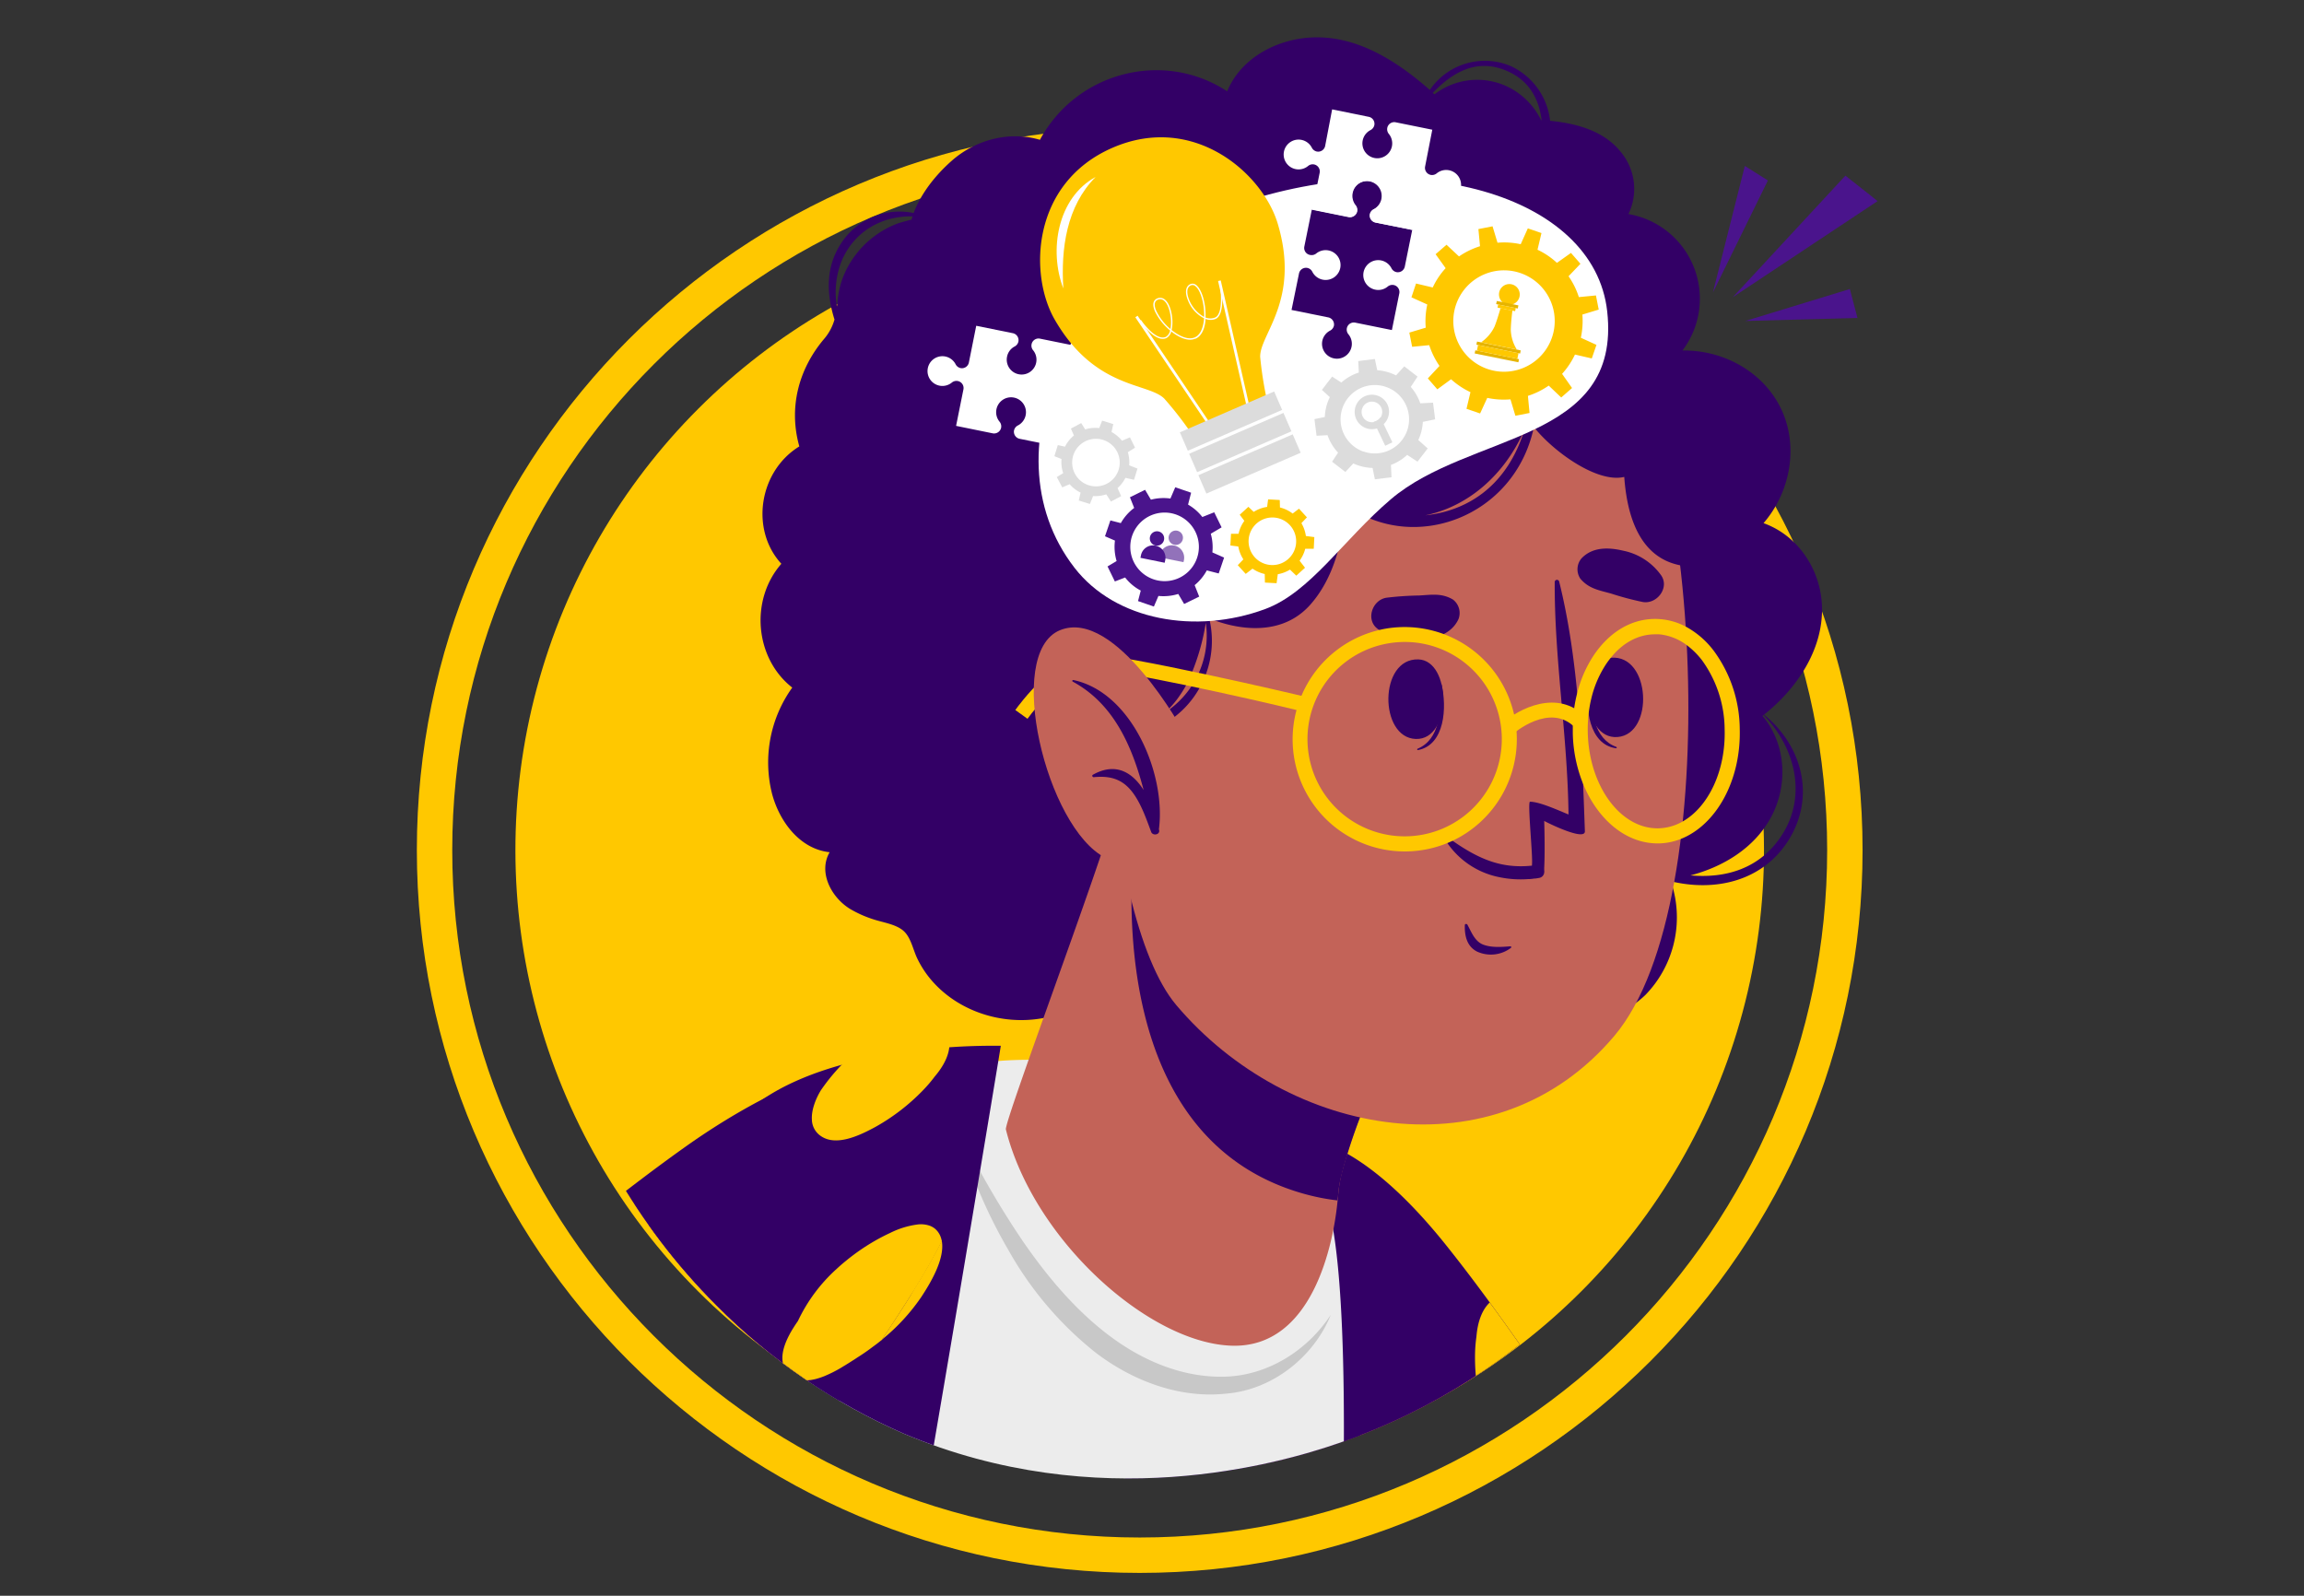 <svg id="Слой_1" data-name="Слой 1" xmlns="http://www.w3.org/2000/svg" xmlns:xlink="http://www.w3.org/1999/xlink" viewBox="0 0 581.13 402.55"><rect x="0" y="0" width="581.13" height="402.55" fill="#333333" stroke="none"/><defs><style>.cls-1{fill:none;}.cls-2{fill:#ffc800;}.cls-3{clip-path:url(#clip-path);}.cls-4{fill:#4a148c;}.cls-5{fill:#c36358;}.cls-6{fill:#306;}.cls-7{opacity:0.1;}.cls-8{fill:#ececec;}.cls-9{fill:#c8c8c8;}.cls-10{fill:#fff;}.cls-11{fill:#1a2e35;}.cls-12{fill:#dcdcdc;}.cls-13{opacity:0.6;}</style><clipPath id="clip-path"><path class="cls-1" d="M447.61,239c-15.85,24.56-8.31,31.31-26.52,58.84-7.57,11.44-33.2,49-83.69,66.29C322.61,369.22,277,382.38,228,361.67a152.65,152.65,0,0,1-47.23-32.32c-41.88-41.81-48.45-95.78-50.78-114.9-11.68-96,39.72-235,136.13-255.52C321.64-52.86,370.3-20.72,428.55,17.77c15.34,10.13,135.69,91,118.5,143.36C536.4,193.57,483.05,184.11,447.61,239Z"/></clipPath></defs><circle class="cls-2" cx="287.46" cy="214.45" r="157.46" transform="translate(-67.44 266.08) rotate(-45)"/><path class="cls-2" d="M287.46,396.78c-100.53,0-182.32-81.79-182.32-182.33S186.93,32.12,287.46,32.12s182.33,81.79,182.33,182.33S388,396.78,287.46,396.78Zm0-355.73c-95.61,0-173.39,77.79-173.39,173.4s77.78,173.4,173.39,173.4,173.4-77.79,173.4-173.4S383.08,41.05,287.46,41.05Z"/><g class="cls-3"><polygon class="cls-4" points="432.05 73.77 440.09 41.86 445.91 45.52 432.05 73.77"/><polygon class="cls-4" points="440.2 80.97 466.58 72.91 468.5 80.2 440.2 80.97"/><polygon class="cls-4" points="437.05 74.98 468.92 40.57 475.94 49.16 437.05 74.98"/><path class="cls-5" d="M407.77,402.63l-90.2-18.28q-1-8-1.8-15.71c-.65-6.31-1-12.35-1.13-18,0-1.34,0-2.67,0-4,0-2.56.09-5.05.23-7.44.68-12,2.89-21.66,6.61-27.75,3.32-5.45,7.86-8.06,13.6-7a5.63,5.63,0,0,1,.69.14,12.47,12.47,0,0,1,1.38.39c9,2.92,20.61,14.23,34.91,36.73q5.15,8.1,10.75,18.16,1.86,3.35,3.86,6.86C392.9,377.79,400.12,390,407.77,402.63Z"/><path class="cls-6" d="M427.37,406.6,308,382.41c-1.11-6.38-2.11-12.49-3-18.26-.64-4.31-1.14-8.44-1.53-12.4-.15-1.6-.3-3.19-.4-4.73h0q-.36-4.63-.48-8.91c-.06-1.8-.09-3.55-.08-5.26s0-3.17.08-4.7c0-1,.08-2,.14-3s.13-1.94.2-2.88c.13-1.49.27-2.93.46-4.33.09-.75.19-1.48.3-2.2,0-.12,0-.25.05-.37,1.54-9.87,4.45-17.23,8.46-22A17.37,17.37,0,0,1,322.93,287c.24-.05.49-.08.74-.11,4.8-.57,10.25.8,16.17,4.16h0c7.61,4.33,16,11.94,24.79,22.92C382.64,336.44,405.7,371.63,427.37,406.6Z"/><path class="cls-2" d="M403.33,368.84A62.22,62.22,0,0,0,406.47,390c1.62,4.75,5.16,11.53,11.29,9.07a7.89,7.89,0,0,0,3.26-2.51C415.17,387.14,409.21,377.8,403.33,368.84Zm-32.51,26.3L382,397.41C378.69,394.29,374.58,392.41,370.82,395.14Zm20.29-44.69c-5.26-7.77-10.44-15.18-15.36-21.88-2,1.89-3.06,5-3.35,8.57a36.16,36.16,0,0,0-.36,4.6,52.24,52.24,0,0,0,2,15c1.17,3.84,3.32,10.43,8.06,11.31a5.13,5.13,0,0,0,4.57-1.32c1.91-1.69,3.07-4.57,3.64-6.89A48.9,48.9,0,0,0,391.11,350.45Z"/><path class="cls-7" d="M345.29,390,308,382.41c-1.12-6.38-2.12-12.49-2.95-18.26q-1-6.47-1.54-12.4c-.15-1.6-.3-3.19-.41-4.73q-.36-4.63-.48-8.91h0c-.06-1.8-.09-3.55-.08-5.26s0-3.17.08-4.7c0-1,.08-2,.14-3s.13-1.94.2-2.88c1.11-13.4,4.38-23.06,9.3-28.88a20.83,20.83,0,0,1,2.88-2.84l1.73,5.71,4.6,15.18,6.06,20,2.2,7.23.57,1.86,8.61,28.39,4.53,15Z"/><path class="cls-6" d="M343.48,389.6,283,377.35c2-10,4-19.74,5.87-28.9q.56-2.67,1.08-5.3c.68-3.29,1.34-6.51,2-9.64,4.66-22.69,8.38-40.57,10.23-49.41h0c.82-3.92,1.28-6.07,1.28-6.07l-.13-2.17-.26-4.26a71.09,71.09,0,0,1,20.6,15.28c1.08,1.14,2.16,2.37,3.23,3.66a64.47,64.47,0,0,1,7.18,10.73c.22.4.43.78.63,1.19.36.71.7,1.43,1,2.17s.75,1.65,1.08,2.5h0a62.52,62.52,0,0,1,3.69,12.74c1.93,10.83,2.66,34.92,2.91,64C343.44,385.75,343.46,387.66,343.48,389.6Z"/><path class="cls-8" d="M338.55,388.6,145.14,349.41c31.08-33.8,59.83-62,74-71.49a48.53,48.53,0,0,1,5.92-3.39,63,63,0,0,1,13.1-4.72,82.85,82.85,0,0,1,13.62-2.16c2.52-.21,5.07-.3,7.63-.31a119.29,119.29,0,0,1,35.39,5.46h0c2.93.92,5.76,1.93,8.49,3.05A79.16,79.16,0,0,1,322.93,287a49.42,49.42,0,0,1,4,3.55,31.71,31.71,0,0,1,6.55,9.15,15.75,15.75,0,0,1,.63,1.58c.14.37.27.75.39,1.15.2.65.4,1.34.59,2.07.44,1.74.85,3.71,1.21,5.91h0c2.15,13.09,2.85,33.94,2.63,58.49C338.83,375.24,338.72,381.83,338.55,388.6Z"/><path class="cls-9" d="M241.44,284.22A223.89,223.89,0,0,0,257.92,313c6.19,9,13.3,17.46,21.82,23.89s18.63,10.66,29.16,10.39,20.61-6.27,26.76-15.6c-4.15,10.33-14.43,18.91-26.44,19.88-11.84,1.27-23.62-3.31-32.8-10.29a87.77,87.77,0,0,1-22.11-26A123.57,123.57,0,0,1,241.44,284.22Z"/><path class="cls-6" d="M235,367.62,132.74,346.9c27.34-34,50.63-62.12,58.87-68.94h0a13.54,13.54,0,0,1,1.31-1c9.51-6.26,22.07-9.55,33.2-11.28a159.86,159.86,0,0,1,26.31-1.87l-.63,3.85c-.84,5.08-2.46,14.89-4.62,27.82-.22,1.31-.44,2.66-.67,4C243.42,318.06,239.36,342.17,235,367.62Z"/><path class="cls-2" d="M237.54,313h0c0-.18-.08-.34-.12-.51s-.13-.41-.2-.6c0,0,0,0,0,0a5.94,5.94,0,0,0-.27-.57h0a3.24,3.24,0,0,0-.21-.35c-.12-.17-.23-.32-.35-.47h0a4.83,4.83,0,0,0-.38-.4,2.09,2.09,0,0,0-.28-.24,4.13,4.13,0,0,0-.9-.54,1.4,1.4,0,0,0-.17-.09h0a6.75,6.75,0,0,0-3.16-.38,21.75,21.75,0,0,0-6.94,2.12,51.49,51.49,0,0,0-7.8,4.49c-.85.59-1.68,1.21-2.5,1.85-.55.43-1.08.87-1.62,1.32s-1.05.91-1.57,1.39a41.59,41.59,0,0,0-9.81,13.18c-.37.54-.73,1.06-1.07,1.61l-.44.7-.35.61c-.15.26-.28.52-.41.77-1.6,3.1-2.24,6.07-1,8.29a3.48,3.48,0,0,0,.22.36,4.66,4.66,0,0,0,.54.67h0a6.53,6.53,0,0,0,2,1.42,1.66,1.66,0,0,0,.31.12l.3.12a6.91,6.91,0,0,0,2.92.24c.28,0,.57-.08.87-.14h0a8.61,8.61,0,0,0,1.06-.26c.33-.09.67-.2,1-.32s.58-.21.88-.34a33,33,0,0,0,3.72-1.85l.48-.29a4.78,4.78,0,0,0,.42-.26c.3-.17.6-.35.89-.54l.41-.25c.48-.3.93-.6,1.36-.86l1-.66c.59-.37,1.18-.76,1.76-1.16s.88-.61,1.32-.94,1-.74,1.51-1.12,1-.77,1.47-1.17h0a50.38,50.38,0,0,0,9.91-10.72C234.51,323.93,238.41,317.62,237.54,313Z"/><path class="cls-5" d="M234.81,309.3h0c-4.73,10.34-13.25,22.18-25.49,34.4q-2.07,2.07-4.22,4.24h0c-3.53,3.59-7.21,7.39-11,11.37l-84.17-17.06c32.13-21.17,86.8-76.67,119.33-71.76C244.25,272.77,242.91,291.54,234.81,309.3Z"/><path class="cls-6" d="M244.49,294.16a78.48,78.48,0,0,1-7,18.86h0q-1,2.09-2.23,4.25l-.94,1.69c-.49.85-1,1.73-1.52,2.61-.38.64-.77,1.29-1.17,1.94s-.69,1.14-1.05,1.71L229.54,327c-1.47,2.33-3,4.74-4.65,7.21q-.6.93-1.23,1.86l-1.26,1.89h0c-5,7.46-10.62,15.45-16.67,23.76l-98.17-19.9c.2-.14,37.42-32.76,65.51-52.67,25.85-18.32,53.41-27.79,65.13-19.31,5.9,4.28,8.27,11.65,6.81,21.55h0C244.86,292.27,244.7,293.2,244.49,294.16Z"/><path class="cls-2" d="M237.42,312.51c-.06-.21-.13-.41-.2-.6,0,0,0,0,0,0a5.94,5.94,0,0,0-.27-.57h0a3.24,3.24,0,0,0-.21-.35,3.38,3.38,0,0,0-.35-.47h0a4.83,4.83,0,0,0-.38-.4,2.09,2.09,0,0,0-.28-.24,4.13,4.13,0,0,0-.9-.54h0a.85.85,0,0,0-.17-.08h0a6.75,6.75,0,0,0-3.16-.38,21.75,21.75,0,0,0-6.94,2.12,51.49,51.49,0,0,0-7.8,4.49c-.85.59-1.68,1.21-2.5,1.85-.55.43-1.08.87-1.62,1.32s-1.05.91-1.57,1.39a41.59,41.59,0,0,0-9.81,13.18c-.37.54-.73,1.06-1.07,1.61l-.44.7-.35.61c-.15.26-.28.52-.41.77-1.6,3.1-2.24,6.07-1,8.29a3.48,3.48,0,0,0,.22.36,4.66,4.66,0,0,0,.54.67h0a6.61,6.61,0,0,0,2,1.41l.3.13.3.12a6.91,6.91,0,0,0,2.92.24c.28,0,.57-.08.87-.14h0a8.61,8.61,0,0,0,1.06-.26c.33-.09.67-.2,1-.32s.58-.21.88-.34a33,33,0,0,0,3.72-1.85l.48-.29a4.78,4.78,0,0,0,.42-.26c.3-.17.6-.35.89-.54l.41-.25c.48-.3.93-.6,1.36-.86l1-.66c.59-.37,1.18-.76,1.76-1.16s.88-.61,1.32-.94,1-.74,1.51-1.12,1-.77,1.47-1.17h0l1.26-1.89q.63-.93,1.23-1.86c1.63-2.47,3.18-4.88,4.65-7.21l1.09-1.73c.36-.57.71-1.15,1.05-1.71s.79-1.3,1.17-1.94c.53-.88,1-1.76,1.52-2.61l.94-1.69q1.19-2.16,2.23-4.25h0C237.51,312.84,237.46,312.68,237.42,312.51Z"/><path class="cls-6" d="M209.1,360.32c-.47.59-.95,1.18-1.43,1.76l-.88-.18,1.86-1.94C208.9,359.69,209.34,360,209.1,360.32Z"/><path class="cls-6" d="M445,180.34c-.08-.05-.19,0-.12.11,7.82,8,11,20.16,4.59,30.16-5.48,8.54-14.18,11-23.1,10.22,8.24-2.16,15.92-6.81,20.13-14.32,4.63-8.25,4.05-18.82-1.95-25.92,8.55-6.67,15.36-16.66,15-27.62-.3-9.22-6-17.88-14.74-21,7-8.1,9-20.08,4.07-29.55-4.64-8.91-14.43-14.15-24.52-14A21.66,21.66,0,0,0,410.74,54a14.58,14.58,0,0,0-2.1-15.87c-4.24-5.17-11.06-7-17.66-7.66a17.31,17.31,0,0,0-9.88-13.78,16.77,16.77,0,0,0-20.46,6c-8-7-17.74-13.43-28.9-13.27-9.19.14-18.69,5-22.21,13.62-16.08-10.56-38-4.89-47.23,12.23C254.63,33,246.09,35.2,240,40.6s-8.61,10.59-9.56,13.14A17.53,17.53,0,0,0,212,61.61c-3.82,6-3.5,12.65-1.52,19a12.85,12.85,0,0,1-2.72,5c-6.49,7.75-8.84,17.46-6.15,27-10.2,6.28-12.44,21-4.53,29.61-8,9.14-6.66,23.89,2.75,31.23a32.35,32.35,0,0,0-5.11,26.74c1.84,7,7,14,14.54,14.79-2.91,5,.34,11.32,5.09,14.27a28.44,28.44,0,0,0,5.79,2.61c2.39.82,5.68,1.23,7.63,2.86s2.47,4.68,3.53,6.94a25.22,25.22,0,0,0,2.81,4.59c6.67,8.61,18.34,12.58,29.06,10.56a27.72,27.72,0,0,0,7.65-2.57c3.7,7.77,12.33,10.9,20.81,11.21,1,0,2,0,3,0a51.94,51.94,0,0,0,9-1.35,25.18,25.18,0,0,1,3.07-.51,10.66,10.66,0,0,1,4.91.59c1.67.63,3.16,1.63,4.82,2.27,5.64,2.16,11.23.38,16.53-2a25.47,25.47,0,0,0,12.21,11.82h0c14.32,6.35,33.54-1.88,40.21-18.4A29.83,29.83,0,0,0,412.64,253h0A25.18,25.18,0,0,0,415,251a28.06,28.06,0,0,0,7-26.83h0s0,0,0,0,0,0,0,0c-.16-.62-.34-1.24-.55-1.85.29.07.58.14.87.19,10.84,2.34,22.47-.4,28.87-10.68C458,200.8,454.47,188.05,445,180.34ZM229.93,55.4s-2.44.59-3.58,1a23.54,23.54,0,0,0-5.83,3.21,23.79,23.79,0,0,0-8.13,10.95,24.27,24.27,0,0,0-1.2,6c0,.27-.07.49-.1.75a21.3,21.3,0,0,1,1.3-11.73c3.16-7.2,10-11.16,17.8-11C230,55,229.93,55.4,229.93,55.4ZM380.51,18.08c5.41,2.51,7.69,7.13,8.33,12.25h-.12a18.36,18.36,0,0,0-7-7.66,17.69,17.69,0,0,0-19.91,1.13l-.43-.37C366.57,18.05,372.76,14.51,380.51,18.08ZM346,274.55h0c-4.26-1.93-8.31-5.34-11.87-10.55l.23-.1a30.51,30.51,0,0,0,12.76,8.1h0a32.28,32.28,0,0,0,30.86-6.21C368.73,274.86,356.65,279.38,346,274.55Z"/><path class="cls-5" d="M310.86,339.47c-20.93-.5-50.18-26.66-57.15-54.56-.47-1.92,24-67,27.5-80.43l78.73,42.42s-15.61,25.94-21.59,49.35a32.56,32.56,0,0,0-.86,5.65c0,.26,0,.59-.11.94C336.35,313.74,331.09,339.94,310.86,339.47Z"/><path class="cls-6" d="M337.48,301.91c-.05.24-.05.55-.12.91a54.79,54.79,0,0,1-8.75-1.75c-48.38-13.83-44.25-76.38-42.09-93.72L306.19,218l53.75,29s-15.63,25.94-21.56,49.36A28.73,28.73,0,0,0,337.48,301.91Z"/><path class="cls-5" d="M286.28,108.31c-13.65,29.93-9.1,122.23,10.43,145.26C325,287,377.31,296.7,407.18,261.32c28.95-34.31,20.89-154.49-1.47-176C372.76,53.57,306.44,64.09,286.28,108.31Z"/><path class="cls-6" d="M363.58,172.59c-.06-.24-.48.31-.46.57.48,6.21,0,13.4-5.56,15.71-.17.07-.14.38.07.35C364.45,187.94,365,178.39,363.58,172.59Z"/><path class="cls-6" d="M357.74,166.34c-10-.32-9.93,19.78-.63,20.07C366.26,186.7,366.15,166.6,357.74,166.34Z"/><path class="cls-6" d="M400.85,172.45c0-.24.49.29.48.54-.16,6.23.69,13.38,6.34,15.42.17.06.15.38-.05.35C400.74,187.83,399.69,178.32,400.85,172.45Z"/><path class="cls-6" d="M406.37,165.92c10-.82,10.9,19.26,1.63,20S398,166.6,406.37,165.92Z"/><path class="cls-6" d="M349.7,150.78a78.46,78.46,0,0,1,8.24-.56c3.16-.18,5.66-.65,8.5,1a4.26,4.26,0,0,1,1.41,5c-1.72,3.64-5.53,4.82-9.33,5.19a15.47,15.47,0,0,1-10.84-2.63C344.34,156.6,346,151.37,349.7,150.78Z"/><path class="cls-6" d="M414.35,151.86a75.47,75.47,0,0,1-8-2.13c-3.05-.85-5.57-1.21-7.72-3.72a4.24,4.24,0,0,1,.29-5.18c2.79-2.9,6.79-2.78,10.5-1.91a15.5,15.5,0,0,1,9.41,6C421.3,148.08,418,152.49,414.35,151.86Z"/><path class="cls-6" d="M370.13,233.28c1,1.83,1.84,4.18,3.95,5s4.73.6,6.85.44a.22.22,0,0,1,.17.39,8.4,8.4,0,0,1-8.54.94c-2.56-1.29-3.18-4-3.09-6.69C369.49,233,370,233,370.13,233.28Z"/><path class="cls-6" d="M364.41,211.66A20.8,20.8,0,0,0,378,221.24a26.22,26.22,0,0,0,7.46.52,7.39,7.39,0,0,0,1.43-.13c.44,0,.85-.08,1.34-.17a1.52,1.52,0,0,0,1.26-1.33v0a2.16,2.16,0,0,0,0-.62v-.58c.24-4.69,0-11.84,0-11.84,1.69.91,10.34,5.05,10.26,2.6-.71-20.32-1.49-42.92-6.49-63a.57.57,0,0,0-1.12.12c-.09,19.56,3.26,39,3.48,58.65-2.77-1.13-7.27-3.2-9.72-3.22-.67.18.78,13.81.5,15.9a.93.93,0,0,1,0,.23c-7.91.81-13.79-1.72-21.31-7.2C364.55,210.77,364.06,211.17,364.41,211.66Z"/><path class="cls-6" d="M426.92,124.81c-2.24-8.25-5.9-10.23-5.9-10.23s.72-9.52-7-22.32c-8.1-13.39-17.75-15.76-17.75-15.76s-4.51-5.85-15-10.7a63.49,63.49,0,0,0-10.92-3.88c-4.23-1.09-17.19-2.19-21.32-.86-4.75,1.54-9.49-1.24-14.29-1.66A31.79,31.79,0,0,0,321.47,61a34.2,34.2,0,0,0-10,5.3,53.38,53.38,0,0,0-5,4.58c-2.69,2.67-5.13,3.49-8.58,4.24-7.38,1.64-13.74,6.44-17.91,13.75a35.5,35.5,0,0,0-4.22,13.88c-.66,6.06-7.25,8.48-10,13.55a21.06,21.06,0,0,0-1.47,3.39,23,23,0,0,0,4,21.84c-8.36,5.16-12.21,17.69-8.65,28a20.24,20.24,0,0,0,3.21,5.9l.43.51a21.26,21.26,0,0,0,2.71,2.66,32.39,32.39,0,0,0,9.89,5.26,18.6,18.6,0,0,0,3.91.9c.41.09.82.18,1.23.24a17.4,17.4,0,0,0,6.18-.07,21.07,21.07,0,0,0,9.19-4.19,23.81,23.81,0,0,0,4.78-5,23.41,23.41,0,0,0,2-3.38,24.1,24.1,0,0,0,1.85-16.27l0-.14s15.75,7.4,25.39-3.32c5.89-6.57,8.32-16,9-25.27,17.11,12.52,42.7,3.12,47.48-19.64,4.7,6,15.88,14.23,22.79,12.59,1.45,20.34,11.78,22,15.74,22.57l.28,0C426.39,143,429.51,134.29,426.92,124.81ZM301.07,172.25a23.34,23.34,0,0,1-6.51,7,9.19,9.19,0,0,1-.81.58c.25-.23.49-.45.73-.69a23.11,23.11,0,0,0,3.18-3.83,27.53,27.53,0,0,0,2-3.39,57.22,57.22,0,0,0,4.48-14.81A23.09,23.09,0,0,1,301.07,172.25ZM359.52,130c10.48-2.16,19.87-9.87,25-21.63C380.28,122.18,370.64,128.79,359.52,130Z"/><path class="cls-10" d="M271,143.2c10.34,13.39,30.63,16.89,48.08,10.45,11.44-4.23,19.61-17.37,31.7-27.68,19.91-17,58.3-14.13,54.6-47.42-3.28-29.6-49-42.29-93.66-26.95C272.21,65.15,247.74,113.11,271,143.2Z"/><path class="cls-2" d="M382.51,184.43c-.05-.8-.14-1.6-.27-2.41h0c-.1-.59-.2-1.18-.34-1.76a28.32,28.32,0,0,0-32-21.74c-.69.11-1.35.24-2,.4a28.34,28.34,0,0,0-19.64,16.6,29.09,29.09,0,0,0-1.24,3.58,28.29,28.29,0,0,0,38.09,33.55c.43-.17.85-.36,1.28-.56A28.37,28.37,0,0,0,382.51,184.43Zm-24.37,26.24a24.51,24.51,0,1,1-7.69-48.42,24.9,24.9,0,0,1,6.08-.21,24.52,24.52,0,0,1,1.61,48.63Z"/><path class="cls-2" d="M438.81,183.9a33.68,33.68,0,0,0-6.47-19.62,21.84,21.84,0,0,0-7.16-6.22,16.5,16.5,0,0,0-8.14-1.92c-5.74.14-11,3.3-14.87,8.89a30.69,30.69,0,0,0-4.39,9.93h0a35.42,35.42,0,0,0-.73,3.69,36.46,36.46,0,0,0-.35,4.35c0,.65,0,1.31,0,2a36.1,36.1,0,0,0,2.54,12.59c3.42,8.48,9.91,14.42,17.38,15.1a16.43,16.43,0,0,0,1.86.07,16,16,0,0,0,5.45-1.12C432.81,208.14,439.15,197,438.81,183.9Zm-14.37,23.31a12.87,12.87,0,0,1-6.06,1.74c-9.57.24-17.56-10.57-17.9-24.08a34.64,34.64,0,0,1,.21-4.8h0c.05-.48.12-1,.2-1.44h0c.12-.8.28-1.59.47-2.37h0a27,27,0,0,1,3.92-9c.3-.43.61-.84.93-1.24,3-3.79,6.86-5.91,10.93-6a13.58,13.58,0,0,1,1.43,0,13.73,13.73,0,0,1,6.88,2.73,19.76,19.76,0,0,1,3.89,3.87A30.05,30.05,0,0,1,435,184C435.3,194.47,430.88,203.55,424.44,207.21Z"/><path class="cls-2" d="M381.37,185.32l-2.5-2.84c4.2-3.71,14-8.81,21.09-1.59l-2.69,2.65C390.92,177.06,381.76,185,381.37,185.32Z"/><path class="cls-2" d="M259.16,181.32l-3.07-2.21c1-1.43,10.33-14,18.89-14.11,8-.08,52.09,10.22,54.19,10.74l-.91,3.67c-14.17-3.49-47.05-10.71-53.23-10.62C269.38,168.86,261.66,177.86,259.16,181.32Z"/><path class="cls-5" d="M298.57,184.68s-17.15-31.5-31.23-25.7-3.45,49.87,11.47,57.4S301,210.25,301,210.25Z"/><path class="cls-6" d="M270.7,171.54c-.24,0-.33.29-.12.41,10.41,5.64,15,16.4,17.87,27.34-2.79-4.4-7-7.11-12.8-3.85-.31.17-.09.65.23.61,4.57-.45,7.71.68,10.33,4.6,1.85,2.78,3,6.14,4.16,9.24.4,1,2.22.71,2-.46a2,2,0,0,1-.06-.26C294.12,195.29,285.48,174.61,270.7,171.54Z"/><path class="cls-6" d="M356.2,58l-1.87,9.24a1.8,1.8,0,0,1-2.13,1.4h0a1.84,1.84,0,0,1-1.25-1,3.76,3.76,0,1,0-4.07,5.43,3.7,3.7,0,0,0,3.12-.77,1.85,1.85,0,0,1,1.53-.4h0a1.8,1.8,0,0,1,1.41,2.12l-1.87,9.24-9.23-1.87a1.8,1.8,0,0,0-2.13,1.41h0a1.85,1.85,0,0,0,.4,1.53A3.76,3.76,0,1,1,333.52,86a3.78,3.78,0,0,1,1.93-2.58,1.86,1.86,0,0,0,1-1.25h0A1.82,1.82,0,0,0,335,80.06l-9.24-1.87L327.64,69a1.8,1.8,0,0,1,2.13-1.41h0a1.83,1.83,0,0,1,1.25,1,3.76,3.76,0,1,0,1-4.67,1.85,1.85,0,0,1-1.53.4h0A1.79,1.79,0,0,1,329,62.13l1.87-9.23,9.23,1.87a1.82,1.82,0,0,0,2.13-1.41h0a1.84,1.84,0,0,0-.4-1.53,3.76,3.76,0,1,1,4.66.94,1.85,1.85,0,0,0-1,1.26h0A1.81,1.81,0,0,0,347,56.15Z"/><path class="cls-10" d="M356.2,58,347,56.15a1.8,1.8,0,0,1-1.4-2.13h0a1.84,1.84,0,0,1,1-1.25,3.77,3.77,0,1,0-4.66-1,1.87,1.87,0,0,1,.4,1.54h0a1.8,1.8,0,0,1-2.12,1.4l-9.24-1.87,1.87-9.23a1.8,1.8,0,0,0-1.41-2.13h0a1.82,1.82,0,0,0-1.53.41,3.76,3.76,0,1,1,.95-4.67,1.86,1.86,0,0,0,1.25,1h0a1.8,1.8,0,0,0,2.13-1.41L336,27.59l9.23,1.88a1.79,1.79,0,0,1,1.41,2.12h0a1.86,1.86,0,0,1-1,1.25,3.76,3.76,0,1,0,5.44,4.07,3.78,3.78,0,0,0-.77-3.12,1.85,1.85,0,0,1-.4-1.53h0a1.79,1.79,0,0,1,2.12-1.41l9.23,1.87L359.45,42a1.81,1.81,0,0,0,1.41,2.12h0a1.84,1.84,0,0,0,1.53-.4,3.76,3.76,0,0,1,6.06,3.65,3.75,3.75,0,0,1-7,1,1.84,1.84,0,0,0-1.26-1h0a1.8,1.8,0,0,0-2.12,1.4Z"/><path class="cls-10" d="M246.23,82.18l9.23,1.87a1.8,1.8,0,0,1,1.41,2.12h0a1.85,1.85,0,0,1-1,1.26A3.7,3.7,0,0,0,254,90a3.75,3.75,0,1,0,6.59-1.63,1.82,1.82,0,0,1-.4-1.53h0a1.79,1.79,0,0,1,2.12-1.41l9.23,1.87-1.87,9.24a1.8,1.8,0,0,0,1.41,2.12h0a1.85,1.85,0,0,0,1.53-.4,3.76,3.76,0,1,1,1.63,6.59,3.69,3.69,0,0,1-2.57-1.93,1.84,1.84,0,0,0-1.26-1h0a1.8,1.8,0,0,0-2.12,1.41l-1.87,9.23-9.24-1.87a1.81,1.81,0,0,1-1.41-2.12h0a1.85,1.85,0,0,1,1-1.26,3.76,3.76,0,1,0-4.66-.94,1.84,1.84,0,0,1,.4,1.53h0a1.82,1.82,0,0,1-2.13,1.41l-9.23-1.88L243,98.24a1.79,1.79,0,0,0-1.41-2.12h0a1.85,1.85,0,0,0-1.53.4,3.75,3.75,0,1,1,.95-4.67,1.86,1.86,0,0,0,1.25,1h0a1.79,1.79,0,0,0,2.12-1.41Z"/><path class="cls-11" d="M77.37,335.68c129.28,25.57,274.17,54.93,403.21,81.71C351.3,391.82,206.41,362.45,77.37,335.68Z"/><path class="cls-2" d="M322.26,56.36c5.83,19.38-4.55,27.91-4.41,33.69a95.12,95.12,0,0,0,1.62,10.5L300.2,108.9a90.3,90.3,0,0,0-6.55-8.36c-4.11-4.07-17.44-2.32-27.58-19.84-6.67-11.51-5.84-34.59,14.55-43.43S318.41,43.63,322.26,56.36Z"/><rect class="cls-10" x="295.8" y="76.95" width="0.69" height="33.99" transform="translate(-1.92 181.6) rotate(-33.99)"/><rect class="cls-10" x="311" y="70.37" width="0.69" height="33.99" transform="translate(-11.63 71.34) rotate(-12.83)"/><path class="cls-10" d="M301.48,85.43c-2,.88-4.5-.63-5.79-1.61l-.27-.21a2.56,2.56,0,0,1-1.25,1.69c-2.82,1.23-6.51-4.16-6.67-4.39l.29-.2c0,.06,3.68,5.39,6.24,4.28h0a2.33,2.33,0,0,0,1.1-1.62,14.45,14.45,0,0,1-3.82-4.82c-.7-1.64-.51-2.79.54-3.25h0a1.84,1.84,0,0,1,1.89.21c1.49,1.11,2.2,4.47,1.92,6.9q-.06.45-.15.84c2,1.59,4.2,2.57,5.84,1.86,1.23-.53,2-2,2.29-4.19l.06-.62a8.49,8.49,0,0,1-4-4.37c-.91-2.09-.7-3.72.54-4.26a1.41,1.41,0,0,1,1.45.21c1.48,1.11,2.53,4.85,2.37,8.21a3.17,3.17,0,0,0,2.42,0h0c2.2-.95,1.31-7.51,1.3-7.58l.35,0c0,.28.92,6.88-1.51,7.94a3.49,3.49,0,0,1-2.58,0c0,.18,0,.35,0,.53-.18,1.62-.77,3.72-2.5,4.47ZM300.37,72c-1.25.54-1,2.32-.37,3.8a8.65,8.65,0,0,0,3.71,4.15c.12-3.18-.87-6.77-2.24-7.78A1,1,0,0,0,300.37,72ZM292,75.62h0c-1.15.5-.72,2-.36,2.79A13.85,13.85,0,0,0,295.21,83a5.74,5.74,0,0,0,.1-.62c.27-2.3-.4-5.57-1.78-6.59A1.46,1.46,0,0,0,292,75.62Z"/><rect class="cls-12" x="297.53" y="103.69" width="25.92" height="5.06" transform="translate(-16.64 132.17) rotate(-23.42)"/><rect class="cls-12" x="299.87" y="109.09" width="25.92" height="5.06" transform="translate(-18.59 133.55) rotate(-23.42)"/><rect class="cls-12" x="302.21" y="114.49" width="25.92" height="5.06" transform="translate(-20.55 134.93) rotate(-23.42)"/><path class="cls-10" d="M268.2,72.77c-3.69-9.61-1.48-22.89,8.15-28.13-7.37,7.42-8.78,18.1-8.15,28.13Z"/><path class="cls-12" d="M357.73,111a12.23,12.23,0,0,0,1.15-4.58l3.1-.64-.53-4.2-3.22.16a12.19,12.19,0,0,0-2.4-4.14L357.54,95l-3.35-2.59-2.07,2.29a12.41,12.41,0,0,0-4.75-1.31l-.59-2.83-4.19.52.14,2.9a12.31,12.31,0,0,0-4.42,2.52L336,95l-2.58,3.35,2,1.84a12.42,12.42,0,0,0-1.27,5l-2.61.54.53,4.19,2.77-.14a12.12,12.12,0,0,0,2.66,4.4l-1.51,2.29,3.35,2.59,2-2.15a12.42,12.42,0,0,0,4.86,1.13l.58,2.87,4.2-.52-.15-3.11a12.26,12.26,0,0,0,4.1-2.53l2.6,1.71,2.58-3.34Zm-13.83,2.92a8.64,8.64,0,1,1,11-5.24A8.63,8.63,0,0,1,343.9,113.89Z"/><path class="cls-12" d="M351.2,111.58l-1.81.87L347.27,108l-.77-1.62a2.19,2.19,0,0,0,.67-.22,2.56,2.56,0,0,0,1-.87L349,107Z"/><path class="cls-12" d="M349.94,102a4.35,4.35,0,1,0-2.67,6.09,5.46,5.46,0,0,0,.67-.26A4.53,4.53,0,0,0,349,107,4.35,4.35,0,0,0,349.94,102Zm-2.77,4.25a2.19,2.19,0,0,1-.67.22,2.6,2.6,0,1,1,1.87-3.7,2.64,2.64,0,0,1-.18,2.61A2.56,2.56,0,0,1,347.17,106.2Z"/><path class="cls-12" d="M281.87,123.12a8.56,8.56,0,0,0,2-2.58l2.16.49.87-2.83-2.09-.82a8.51,8.51,0,0,0-.34-3.31l1.82-1.14L285,110.32l-2,.86a8.82,8.82,0,0,0-2.64-2.2l.44-2-2.81-.87-.74,1.88a8.56,8.56,0,0,0-3.54.33l-1-1.59-2.6,1.38.76,1.75a8.59,8.59,0,0,0-2.25,2.82l-1.81-.41-.87,2.81,1.8.71a8.52,8.52,0,0,0,.43,3.56l-1.62,1,1.38,2.6,1.86-.81a8.58,8.58,0,0,0,2.76,2.12l-.45,2,2.81.87.8-2a8.67,8.67,0,0,0,3.33-.43l1.16,1.83,2.59-1.38ZM272.25,121a6,6,0,1,1,8.51-.16A6,6,0,0,1,272.25,121Z"/><path class="cls-2" d="M322.29,144.85a8.69,8.69,0,0,0,3.08-1.16l1.59,1.53,2.2-2-1.37-1.78a8.61,8.61,0,0,0,1.42-3l2.15,0,.15-2.95-2.13-.28a8.88,8.88,0,0,0-1.13-3.24l1.39-1.46-2-2.19-1.6,1.23a8.55,8.55,0,0,0-3.2-1.53l-.05-1.89-2.94-.16-.25,1.9a8.48,8.48,0,0,0-3.38,1.26l-1.34-1.28-2.19,2,1.17,1.54a8.54,8.54,0,0,0-1.46,3.26l-1.91,0-.16,2.95,2,.26a8.73,8.73,0,0,0,1.28,3.24l-1.41,1.47,2,2.2,1.72-1.32a8.8,8.8,0,0,0,3.08,1.35l.05,2.16,2.94.16Zm-7.16-6.76a6,6,0,1,1,7.38,4.24A6,6,0,0,1,315.13,138.09Z"/><path class="cls-4" d="M305.79,139.35a12.4,12.4,0,0,0-.4-4.71l2.73-1.61-1.86-3.8-3,1.19a12.37,12.37,0,0,0-3.6-3.13l.77-3-4-1.37-1.22,2.84a12.5,12.5,0,0,0-4.92.29l-1.47-2.49L285,125.44l1.07,2.69a12.33,12.33,0,0,0-3.37,3.83l-2.63-.68-1.36,4,2.51,1.09a12.57,12.57,0,0,0,.42,5.16l-2.29,1.36,1.85,3.79,2.59-1a12.05,12.05,0,0,0,3.94,3.3l-.69,2.65,4,1.38,1.15-2.68a12.56,12.56,0,0,0,5-.5l1.48,2.53,3.8-1.86-1.15-2.89a12.48,12.48,0,0,0,3.07-3.72l3,.77,1.36-4Zm-12.14,7.25a8.65,8.65,0,1,1,8.74-8.54A8.64,8.64,0,0,1,293.65,146.6Z"/><g class="cls-13"><path class="cls-4" d="M298.34,136a1.81,1.81,0,1,1-1.41-2.12A1.8,1.8,0,0,1,298.34,136Z"/><path class="cls-4" d="M298.64,141.17l-.13.64-6.12-1.24.14-.64a3.12,3.12,0,0,1,6.11,1.24Z"/></g><path class="cls-4" d="M293.6,136.18a1.81,1.81,0,1,1-1.41-2.12A1.8,1.8,0,0,1,293.6,136.18Z"/><path class="cls-4" d="M293.9,141.32l-.14.64-6.11-1.24.13-.64a3.12,3.12,0,0,1,6.12,1.24Z"/><path class="cls-2" d="M401.49,90.42,402.67,87l-3.94-1.8a20.35,20.35,0,0,0,.39-5.85l4.12-1.25-.7-3.57-4.31.42a19.55,19.55,0,0,0-2.6-5.26l3-3.15-2.39-2.74-3.54,2.51A19,19,0,0,0,387.8,63l1-4.21-3.44-1.18-1.8,4a19.33,19.33,0,0,0-5.85-.38l-1.25-4.14-3.57.7.41,4.32A19.76,19.76,0,0,0,368,64.69l-3.15-2.95-2.75,2.39,2.53,3.52a19,19,0,0,0-3.26,4.87l-4.21-1L356,75l4,1.81a19.64,19.64,0,0,0-.39,5.85l-4.14,1.24.71,3.58,4.31-.41a20.16,20.16,0,0,0,2.59,5.24l-2.94,3.15,2.39,2.75L366,95.67a19.87,19.87,0,0,0,4.89,3.26l-1,4.2,3.43,1.17,1.81-3.93a20,20,0,0,0,5.85.37l1.24,4.14,3.57-.7-.41-4.32a19.46,19.46,0,0,0,5.25-2.59l3.15,3,2.73-2.39L394,94.31a20,20,0,0,0,3.25-4.87Zm-24.68,3.1a12.79,12.79,0,1,1,15.08-10A12.8,12.8,0,0,1,376.81,93.52Z"/><path class="cls-2" d="M383.27,74.8a2.62,2.62,0,1,1-2-3.08A2.62,2.62,0,0,1,383.27,74.8Z"/><rect class="cls-2" x="377.41" y="76.45" width="5.55" height="0.8" transform="translate(22.84 -73.98) rotate(11.46)"/><rect class="cls-7" x="377.41" y="76.45" width="5.55" height="0.8" transform="translate(22.84 -73.98) rotate(11.46)"/><rect class="cls-2" x="372.37" y="87.25" width="11.24" height="0.8" transform="translate(24.94 -73.33) rotate(11.46)"/><rect class="cls-7" x="372.37" y="87.25" width="11.24" height="0.8" transform="translate(24.94 -73.33) rotate(11.46)"/><rect class="cls-2" x="371.93" y="89.45" width="11.24" height="0.8" transform="translate(25.37 -73.19) rotate(11.46)"/><rect class="cls-7" x="371.93" y="89.45" width="11.24" height="0.8" transform="translate(25.37 -73.19) rotate(11.46)"/><rect class="cls-2" x="372.57" y="88.03" width="10.41" height="1.44" transform="translate(25.15 -73.26) rotate(11.46)"/><rect class="cls-2" x="377.76" y="77.23" width="4.53" height="0.8" transform="translate(22.99 -73.93) rotate(11.46)"/><path class="cls-2" d="M382.58,88.17l-9-1.83a10.06,10.06,0,0,0,3.4-4c.78-2,1.49-4.6,1.49-4.6l3,.6s-.36,2.67-.41,4.82A10,10,0,0,0,382.58,88.17Z"/></g><path class="cls-2" d="M207.07,275c-1.23,2-2.45,4.91-2.29,7.45a5.12,5.12,0,0,0,2.31,4.16c4,2.73,10.15-.41,13.68-2.31a51.89,51.89,0,0,0,12-9.23,35.89,35.89,0,0,0,3-3.51c2.31-2.71,3.8-5.66,3.7-8.43-8.22,1.27-17.12,2.85-26.34,4.63A50.09,50.09,0,0,0,207.07,275Z"/></svg>